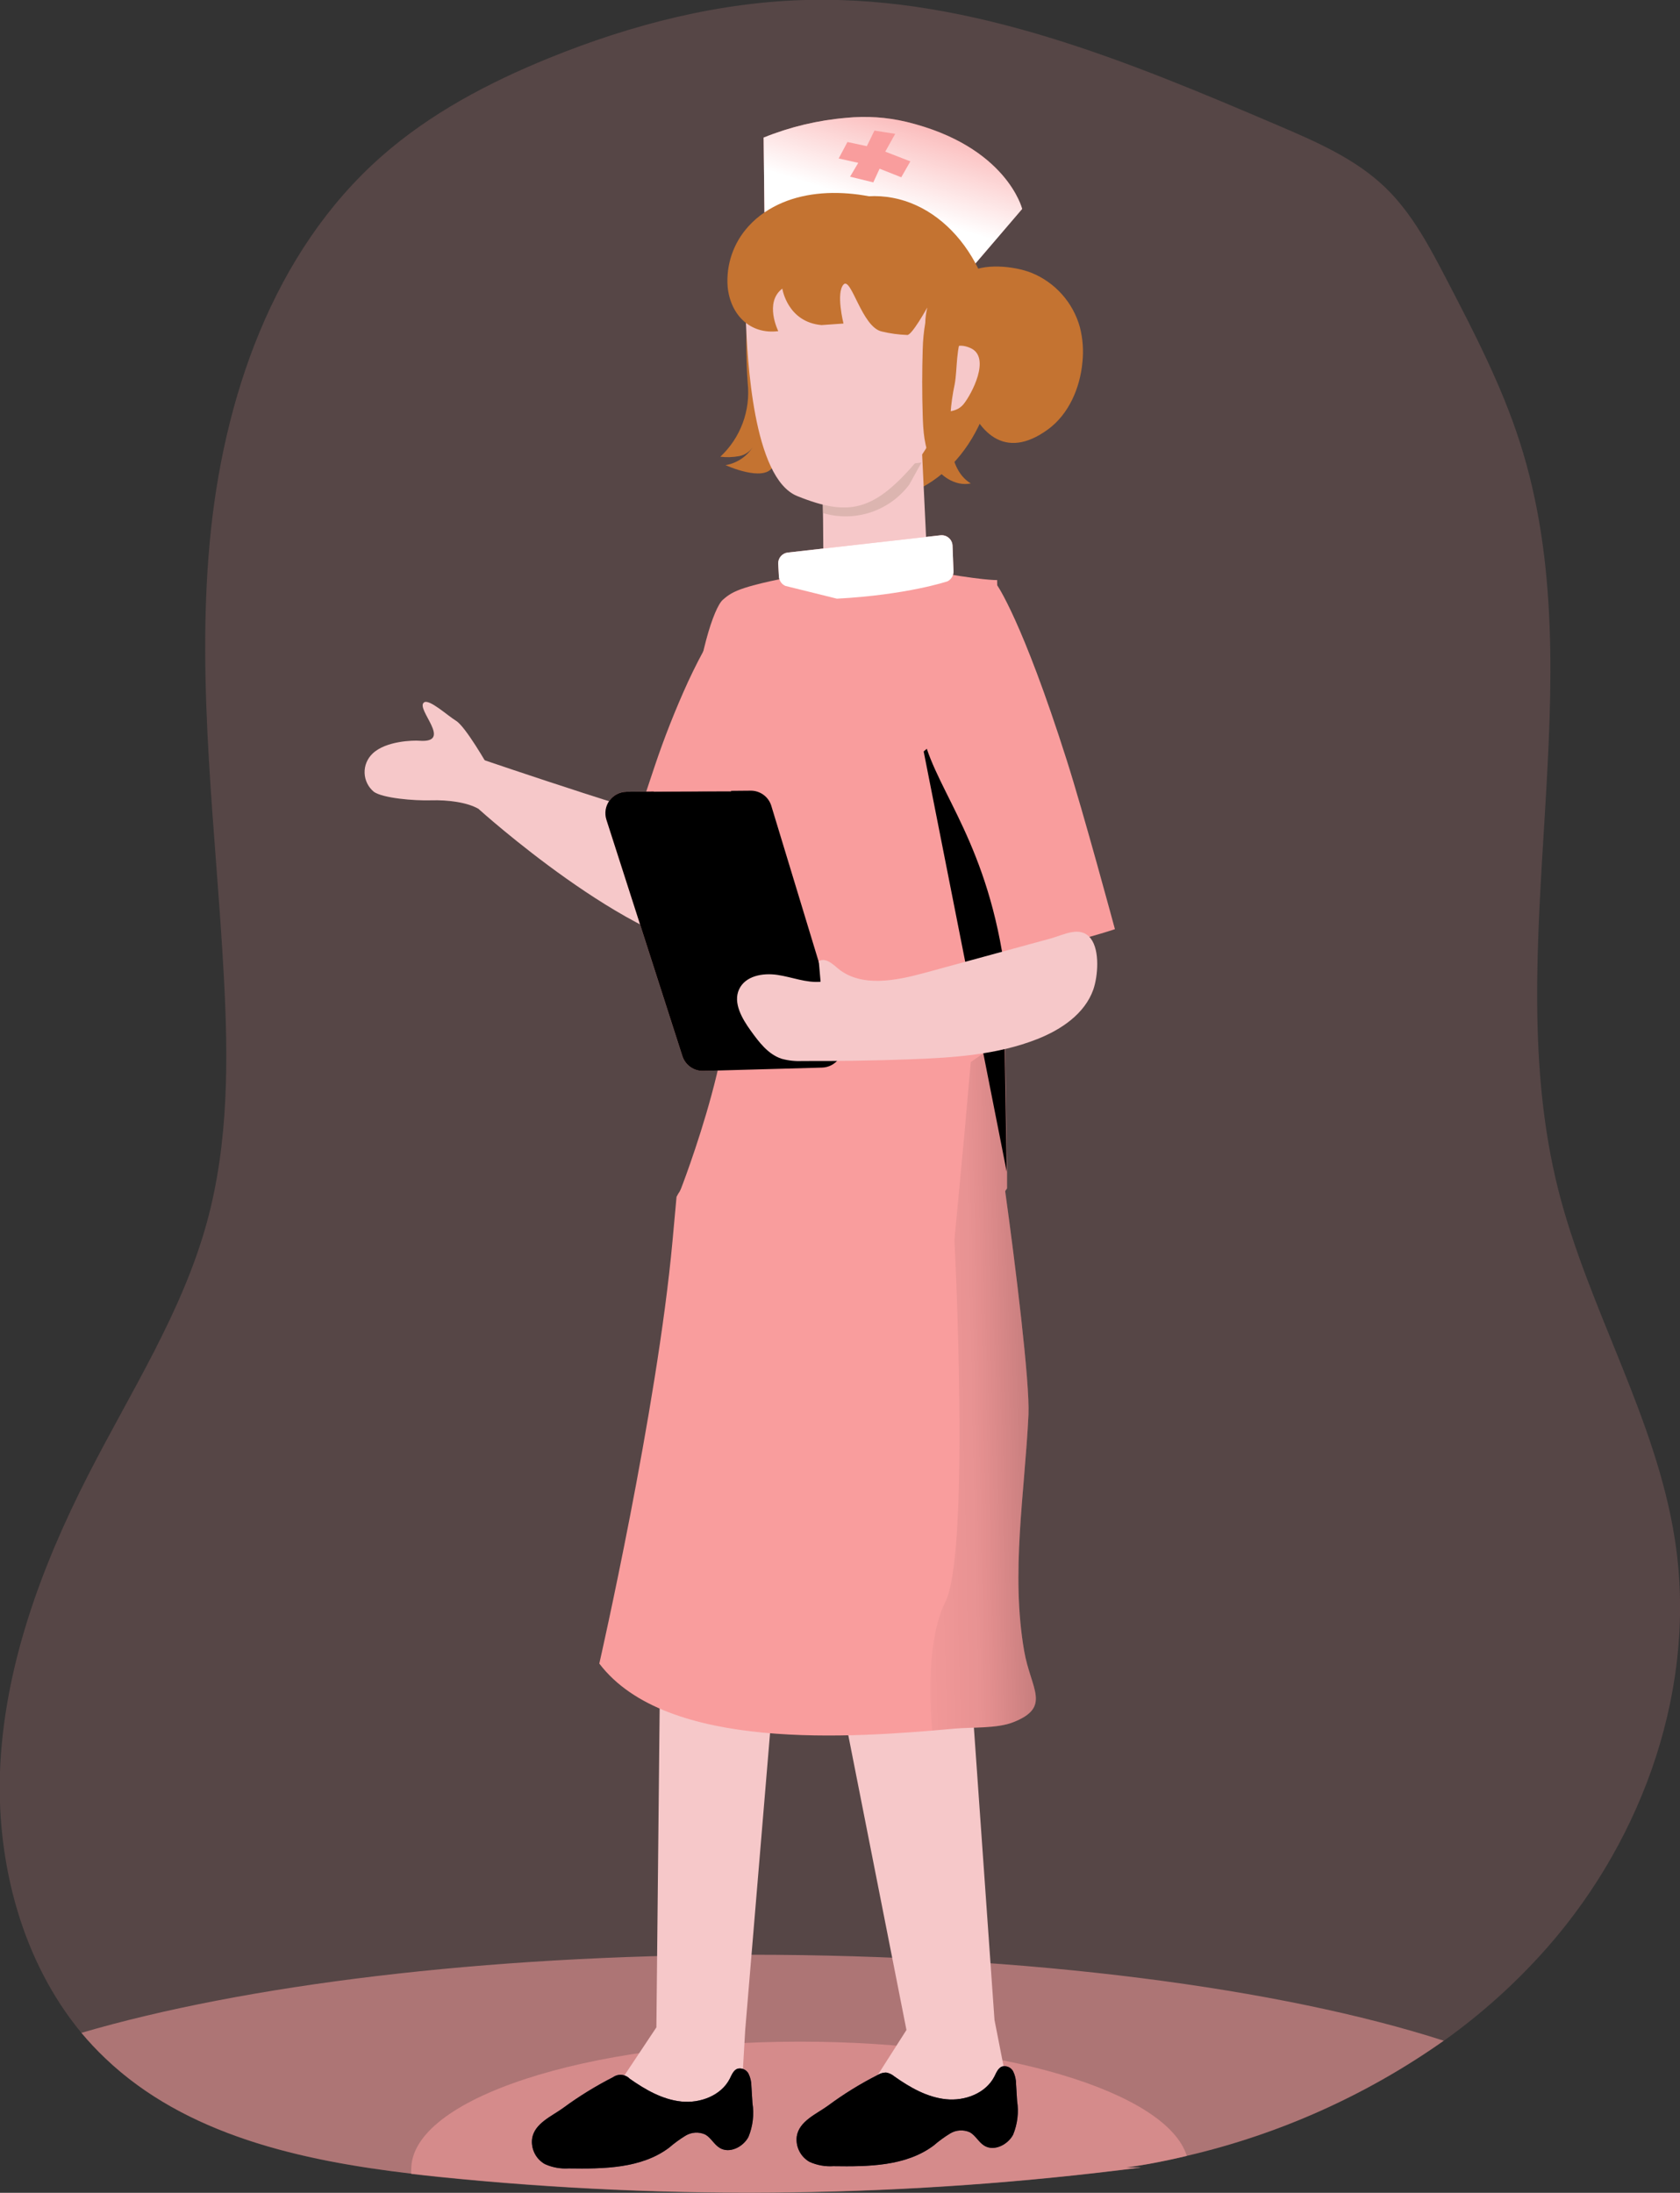 <svg width="236" height="308" viewBox="0 0 236 308" fill="none" xmlns="http://www.w3.org/2000/svg">
<rect x="0" y="0" width="236" height="308" fill="#333333" stroke="none"/>
<g clip-path="url(#clip0)">
<path opacity="0.18" d="M11.434 285.534C12.487 286.794 13.613 287.992 14.805 289.122C27.02 300.786 44.854 304.016 61.654 305.739C94.488 309.092 127.6 308.649 160.333 304.42H158.202C160.288 304.16 162.373 303.765 164.431 303.326C178.229 300.435 191.29 294.762 202.813 286.655C208.183 282.831 213.09 278.399 217.438 273.448C231.011 257.953 238.445 236.671 235.29 216.304C232.665 199.167 223.119 183.86 218.885 167.055C210.301 132.906 224.279 95.653 213.492 62.079C210.948 54.148 207.083 46.701 203.236 39.299C200.827 34.678 198.364 29.968 194.607 26.343C190.391 22.278 184.854 19.892 179.461 17.586C158.463 8.613 136.674 -0.457 113.843 -0.018C101.213 0.215 88.764 3.419 77.07 8.174C68.629 11.61 60.44 15.926 53.6 21.955C38.319 35.414 31.29 56.05 29.447 76.3C27.604 96.551 30.346 116.846 31.443 137.114C32.072 148.68 32.135 160.442 29.079 171.631C25.627 184.273 18.373 195.47 12.413 207.134C5.726 220.206 0.512 234.347 -0.009 249.016C-0.423 262.062 3.191 275.574 11.434 285.534Z" fill="#F99D9D"/>
<path opacity="0.54" d="M11.434 285.534C12.487 286.794 13.613 287.992 14.805 289.123C26.094 299.889 42.202 303.478 57.843 305.317C59.119 305.47 60.386 305.605 61.654 305.739C94.488 309.092 127.6 308.649 160.333 304.42H158.202C160.288 304.16 162.373 303.765 164.431 303.326C165.222 303.155 166.013 302.976 166.795 302.787C179.732 299.773 191.963 294.288 202.813 286.637C179.973 279.28 144.746 274.561 105.24 274.561C67.829 274.623 34.274 278.84 11.434 285.534Z" fill="#F99D9D"/>
<path opacity="0.54" d="M57.771 304.689C57.758 304.91 57.758 305.132 57.771 305.353C59.047 305.506 60.315 305.64 61.582 305.775C94.416 309.128 127.528 308.685 160.261 304.456H158.13C160.216 304.196 162.301 303.801 164.36 303.361C165.151 303.191 165.942 303.011 166.724 302.823C163.892 293.797 140.656 286.771 112.378 286.771C82.274 286.771 57.771 294.793 57.771 304.689Z" fill="#F99D9D"/>
<path d="M135.748 38.5L143.587 29.348C143.587 29.348 141.429 20.537 127.344 17.119C124.567 16.456 121.699 16.265 118.859 16.554C114.879 16.892 110.973 17.827 107.272 19.326L107.389 29.815C107.389 29.815 133.043 31.232 135.748 38.5Z" fill="#F99D9D"/>
<path d="M135.748 38.5L143.587 29.348C143.587 29.348 141.429 20.537 127.344 17.119C124.567 16.456 121.699 16.265 118.859 16.554C114.879 16.892 110.973 17.827 107.272 19.326L107.389 29.815C107.389 29.815 133.043 31.232 135.748 38.5Z" fill="url(#paint0_linear)"/>
<path d="M135.748 38.5C138.013 36.831 142.616 37.405 144.899 38.32C146.545 38.99 148.015 40.029 149.194 41.356C150.374 42.683 151.233 44.263 151.703 45.974C152.111 47.576 152.23 49.238 152.054 50.882C151.721 54.471 150.157 58.167 147.209 60.32C141.043 64.806 137.24 60.643 135.407 55.036C134.247 51.858 133.873 48.447 134.319 45.094C134.652 42.564 133.492 40.554 135.461 38.742L135.748 38.5Z" fill="#C47331"/>
<path d="M122.822 70.145C113.375 70.145 105.717 60.609 105.717 48.845C105.717 37.081 113.375 27.545 122.822 27.545C132.27 27.545 139.928 37.081 139.928 48.845C139.928 60.609 132.27 70.145 122.822 70.145Z" fill="#C47331"/>
<path d="M104.935 44.53C104.774 47.621 104.807 50.719 105.034 53.807C105.24 55.711 104.999 57.637 104.332 59.432C103.664 61.227 102.587 62.843 101.187 64.152C102.064 64.256 102.951 64.228 103.82 64.071C104.256 63.991 104.668 63.813 105.026 63.552C105.384 63.291 105.678 62.954 105.888 62.564C105.473 63.291 104.902 63.918 104.215 64.397C103.527 64.877 102.742 65.198 101.915 65.336C103.712 66.117 108.486 67.786 108.809 64.744C108.926 63.578 108.441 62.223 108.351 61.056C108.225 59.468 108.198 57.862 108.117 56.274L107.506 43.489" fill="#C47331"/>
<path d="M68.557 107.596C68.557 107.596 65.42 102.069 64.063 101.243C62.849 100.499 60.297 98.139 59.568 98.659C58.31 99.556 63.757 104.41 58.894 104.043C58.13 103.98 54.229 104.043 52.35 105.837C51.978 106.186 51.685 106.61 51.489 107.08C51.294 107.551 51.201 108.058 51.218 108.567C51.234 109.076 51.358 109.576 51.583 110.034C51.808 110.491 52.128 110.896 52.521 111.22C53.798 112.118 58.175 112.485 60.539 112.414C62.903 112.342 65.672 112.683 67.29 113.652" fill="#F6C8C9"/>
<path d="M102.058 84.124C102.058 84.124 99.811 91.167 99.587 94.972C99.362 98.776 97.582 114.782 96.98 115.608C96.377 116.433 67.631 106.635 67.631 106.635C67.631 106.635 65.897 109.076 67.29 113.679C67.29 113.679 88.629 132.96 101.546 133.714C114.463 134.467 112.809 103.926 112.809 103.926" fill="#F6C8C9"/>
<path d="M89.6 114.782C89.487 115.033 89.462 115.314 89.528 115.581C89.611 115.762 89.737 115.919 89.897 116.039L94.831 120.471C95.381 121.068 96.093 121.492 96.881 121.691C97.318 121.728 97.758 121.661 98.164 121.496C98.57 121.331 98.931 121.072 99.218 120.74C99.788 120.078 100.249 119.33 100.584 118.524C101.466 116.79 102.211 114.99 102.813 113.141C103.588 110.318 103.957 107.4 103.91 104.473C103.91 101.082 103.757 97.699 103.524 94.317C103.506 93.183 103.319 92.058 102.966 90.979C102.695 90.144 102.15 89.423 101.42 88.933C100.377 88.422 100.189 89.032 99.667 89.929C98.571 91.823 97.582 93.76 96.665 95.734C94.875 99.65 93.294 103.657 91.928 107.739C91.137 110.09 90.364 112.432 89.6 114.782Z" fill="#F99D9D"/>
<path d="M89.762 114.145C89.651 114.393 89.623 114.67 89.681 114.935C89.765 115.117 89.895 115.275 90.058 115.392L94.993 119.834C95.543 120.43 96.255 120.855 97.043 121.054C97.48 121.088 97.918 121.02 98.324 120.855C98.73 120.689 99.091 120.432 99.38 120.103C99.948 119.44 100.409 118.692 100.746 117.887C101.624 116.151 102.369 114.351 102.975 112.503C103.751 109.681 104.117 106.762 104.063 103.836C104.108 100.445 103.919 97.053 103.685 93.671C103.668 92.539 103.48 91.417 103.128 90.342C102.857 89.506 102.312 88.786 101.582 88.296C100.539 87.776 100.351 88.395 99.784 89.292C98.688 91.176 97.699 93.123 96.773 95.097C94.998 99.004 93.423 102.999 92.054 107.066C91.299 109.444 90.526 111.794 89.762 114.145Z" fill="url(#paint1_linear)"/>
<path d="M127.335 285.13L118.589 298.848C119.991 298.373 133.088 295.43 136.126 295.439C138.117 295.356 140.033 294.656 141.609 293.438L139.703 283.721L136.315 235.666L118.094 238.303L127.335 285.13Z" fill="#F6C8C9"/>
<path d="M92.207 284.762L83.982 297.117C85.456 297 95.353 294.82 98.292 295.592C100.244 296.005 102.275 295.804 104.108 295.017L104.683 285.148L108.405 240.663L92.737 233.046L92.207 284.762Z" fill="#F6C8C9"/>
<path d="M129.501 63.048L130.238 78.516C129.425 79.696 128.312 80.638 127.014 81.247C125.715 81.855 124.278 82.108 122.85 81.98C115.38 81.145 115.659 78.929 115.659 78.929C115.659 78.929 115.659 67.759 115.353 65.264" fill="#F6C8C9"/>
<path d="M127.721 68.082L129.447 64.968L115.398 66.52C115.515 67.472 115.587 69.688 115.632 72.074C117.814 72.716 120.141 72.677 122.302 71.964C124.462 71.25 126.353 69.896 127.721 68.082Z" fill="#DCB5B0"/>
<path d="M84.189 233.665C93.591 246.038 119.605 244.118 134.041 242.808C136.486 242.583 140.027 242.808 142.319 241.91C147.757 239.775 144.809 237.263 143.874 231.915C141.969 220.951 143.946 209.727 144.477 198.718C144.683 194.187 142.616 177.472 141.196 167.252C140.53 162.47 140.009 159.105 139.928 159.061C136.468 157.203 127.757 163.798 123.874 163.627C122.211 163.547 106.014 161.322 98.966 160.424C97.967 162.788 96.814 165.083 95.515 167.297C95.337 167.555 95.178 167.824 95.038 168.105C94.868 169.962 94.679 172.052 94.472 174.304C92.306 198.036 84.189 233.665 84.189 233.665Z" fill="#F99D9D"/>
<path d="M84.189 233.665C92.953 245.194 116.144 244.306 130.93 243.077L134.032 242.807C136.476 242.583 140.018 242.807 142.31 241.91C147.748 239.775 144.8 237.263 143.865 231.915C141.96 220.951 143.937 209.727 144.467 198.718C144.674 194.187 142.607 177.471 141.187 167.252C140.521 162.47 140 159.105 139.919 159.06C138.832 158.468 137.223 158.728 135.425 159.338C131.47 160.684 126.544 163.744 123.883 163.627C122.22 163.546 106.023 161.321 98.975 160.424C97.98 162.785 96.83 165.078 95.533 167.288C95.355 167.545 95.195 167.815 95.056 168.095C94.885 169.953 94.697 172.043 94.49 174.295C92.306 198.036 84.189 233.665 84.189 233.665Z" fill="url(#paint2_linear)"/>
<path d="M95.523 167.333C95.523 167.333 101.258 182.487 117.348 184.12C128.09 185.224 139.38 169.89 141.204 167.288L141.465 166.911V164.587L140.566 110.834L140.072 81.477C140.072 81.477 138.049 81.567 129.986 80.087C122.418 78.705 119.604 79.396 114.13 80.436C104.153 82.329 103.02 82.949 101.546 84.241C98.966 86.466 92.557 112.36 101.6 133.669C105.294 142.498 95.523 167.333 95.523 167.333Z" fill="#F99D9D"/>
<path d="M95.523 167.333C95.523 167.333 101.258 182.487 117.348 184.12C123.371 184.739 129.555 180.199 134.157 175.623C136.731 173.042 139.088 170.254 141.204 167.288L141.465 166.911V164.587L141.15 145.916L140.575 110.834L140.081 81.477C140.081 81.477 138.058 81.567 129.995 80.087C122.427 78.705 119.613 79.396 114.139 80.436C104.162 82.329 103.029 82.949 101.555 84.241C98.975 86.466 92.566 112.36 101.609 133.669C105.312 142.381 95.838 166.687 95.586 167.324L95.523 167.333Z" fill="url(#paint3_linear)"/>
<path d="M130.939 243.077L134.041 242.808C136.486 242.583 140.027 242.808 142.319 241.911C147.757 239.775 144.809 237.263 143.874 231.915C141.969 220.951 143.946 209.727 144.477 198.718C144.683 194.187 142.616 177.472 141.196 167.252L141.456 166.875V164.552L141.142 145.88L136.369 149.173L135.47 159.339L134.077 174.134C134.077 174.134 134.077 174.663 134.148 175.597C134.499 183.259 135.946 218.726 132.8 224.998C130.202 230.22 130.58 238.887 130.939 243.077Z" fill="url(#paint4_linear)"/>
<path d="M114.984 135.015L108.35 113.185C108.16 112.559 107.77 112.012 107.239 111.628C106.708 111.244 106.066 111.044 105.411 111.059L88.027 111.211C87.555 111.216 87.091 111.331 86.672 111.547C86.253 111.763 85.891 112.074 85.615 112.456C85.338 112.837 85.155 113.278 85.081 113.743C85.007 114.208 85.043 114.684 85.186 115.132L95.856 148.33C96.054 148.95 96.449 149.489 96.981 149.866C97.512 150.243 98.152 150.437 98.804 150.42L115.487 149.954C115.949 149.94 116.401 149.821 116.809 149.605C117.217 149.389 117.57 149.082 117.84 148.708C118.111 148.334 118.291 147.903 118.368 147.449C118.445 146.994 118.416 146.528 118.283 146.087L114.984 135.015Z" fill="#F99D9D"/>
<path d="M114.984 135.015L108.35 113.185C108.16 112.559 107.77 112.012 107.239 111.628C106.708 111.244 106.066 111.044 105.411 111.059L88.027 111.211C87.555 111.216 87.091 111.331 86.672 111.547C86.253 111.763 85.891 112.074 85.615 112.456C85.338 112.837 85.155 113.278 85.081 113.743C85.007 114.208 85.043 114.684 85.186 115.132L95.856 148.33C96.054 148.95 96.449 149.489 96.981 149.866C97.512 150.243 98.152 150.437 98.804 150.42L115.487 149.954C115.949 149.94 116.401 149.821 116.809 149.605C117.217 149.389 117.57 149.082 117.84 148.708C118.111 148.334 118.291 147.903 118.368 147.449C118.445 146.994 118.416 146.528 118.283 146.087L114.984 135.015Z" fill="url(#paint5_linear)"/>
<path d="M112.683 134.925L106.247 113.194C106.092 112.594 105.744 112.062 105.257 111.678C104.77 111.294 104.171 111.08 103.55 111.068L87.838 111.229C87.391 111.265 86.959 111.404 86.575 111.635C86.191 111.865 85.865 112.182 85.624 112.559C85.383 112.936 85.232 113.364 85.184 113.809C85.137 114.254 85.193 114.704 85.348 115.123L95.703 148.204C95.865 148.795 96.217 149.318 96.703 149.692C97.19 150.066 97.786 150.271 98.4 150.277L113.501 149.81C113.939 149.768 114.362 149.626 114.737 149.396C115.112 149.165 115.43 148.853 115.665 148.482C115.901 148.11 116.049 147.691 116.098 147.254C116.146 146.817 116.094 146.375 115.946 145.961L112.683 134.925Z" fill="url(#paint6_linear)"/>
<path d="M135.344 37.998C135.344 37.998 134.724 57.809 128.953 64.583C122.867 71.76 119.398 72.658 112.018 69.688C105.726 67.194 104.989 50.03 104.773 45.095C104.225 32.273 123.919 21.229 135.344 37.998Z" fill="#F6C8C9"/>
<path d="M129.753 105.55L141.42 164.587L140.53 110.844L139.928 96.793L129.753 105.55Z" fill="url(#paint7_linear)"/>
<path d="M133.052 50.577C133.052 50.577 133.375 47.598 136.315 48.881C139.254 50.164 136.494 55.377 135.344 56.785C134.193 58.194 132 57.764 132 57.764" fill="#F6C8C9"/>
<path d="M105.133 31.798C104.089 32.944 103.293 34.292 102.792 35.758C102.291 37.224 102.096 38.777 102.22 40.321C102.607 44.153 105.312 47.015 109.33 46.512C109.33 46.512 107.317 42.493 109.897 40.537C109.897 40.537 110.598 45.229 115.398 45.66L118.49 45.444C118.49 45.444 117.411 41.156 118.49 39.971C119.568 38.787 121.061 45.974 123.883 46.566C125.047 46.846 126.237 47.008 127.434 47.051C128.063 47.158 130.229 43.246 130.265 43.193C130.088 43.903 129.991 44.632 129.977 45.364C129.767 46.597 129.646 47.845 129.618 49.096C129.528 52.147 129.519 55.197 129.618 58.248C129.681 60.5 129.816 62.833 130.876 64.825C131.937 66.817 134.166 68.36 136.377 67.902C134.508 66.799 133.726 64.484 133.537 62.321C133.326 59.524 133.52 56.711 134.112 53.968C134.517 51.761 134.238 48.684 135.38 46.674C138.858 40.555 135.434 32.946 129.492 30.03C123.038 26.854 113.708 25.544 107.425 29.815C106.581 30.378 105.811 31.044 105.133 31.798Z" fill="#C47331"/>
<path d="M140.036 82.141C140.036 82.141 143.568 87.013 149.852 106.77C152.189 114.1 156.62 130.511 156.62 130.511C156.62 130.511 147.326 133.678 140.764 133.678C137.825 116.675 130.768 110.09 129.447 102.275C128.126 94.46 136.099 80.634 140.036 82.141Z" fill="#F99D9D"/>
<path d="M140.036 82.141C140.036 82.141 143.568 87.013 149.852 106.77C152.189 114.1 156.62 130.511 156.62 130.511C156.62 130.511 147.326 133.678 140.764 133.678C137.825 116.675 130.768 110.09 129.447 102.275C128.126 94.46 136.099 80.634 140.036 82.141Z" fill="url(#paint8_linear)"/>
<path d="M133.807 76.65L133.942 80.239C133.951 80.528 133.878 80.813 133.731 81.062C133.585 81.312 133.371 81.515 133.115 81.648C133.115 81.648 127.416 83.568 117.564 84.088L110.319 82.294C110.066 82.18 109.849 81.999 109.691 81.772C109.533 81.544 109.439 81.278 109.42 81.002L109.321 79.207C109.298 78.82 109.425 78.438 109.676 78.14C109.927 77.843 110.283 77.653 110.67 77.61L132.108 75.188C132.317 75.164 132.529 75.184 132.731 75.246C132.932 75.308 133.118 75.411 133.278 75.548C133.437 75.686 133.567 75.855 133.658 76.044C133.749 76.234 133.799 76.44 133.807 76.65Z" fill="#F99D9D"/>
<path d="M133.807 76.65L133.942 80.239C133.951 80.528 133.878 80.813 133.731 81.062C133.585 81.312 133.371 81.515 133.115 81.648C133.115 81.648 127.416 83.568 117.564 84.088L110.319 82.294C110.066 82.18 109.849 81.999 109.691 81.772C109.533 81.544 109.439 81.278 109.42 81.002L109.321 79.207C109.298 78.82 109.425 78.438 109.676 78.14C109.927 77.843 110.283 77.653 110.67 77.61L132.108 75.188C132.317 75.164 132.529 75.184 132.731 75.246C132.932 75.308 133.118 75.411 133.278 75.548C133.437 75.686 133.567 75.855 133.658 76.044C133.749 76.234 133.799 76.44 133.807 76.65Z" fill="url(#paint9_linear)"/>
<path d="M123.299 291.446C123.652 291.226 124.06 291.108 124.476 291.105C124.905 291.181 125.306 291.37 125.636 291.653C127.82 293.196 130.22 294.578 132.881 294.856C135.542 295.134 138.481 294.03 139.694 291.653C139.964 291.114 140.207 290.477 140.764 290.262C141.065 290.182 141.383 290.207 141.668 290.333C141.952 290.459 142.185 290.677 142.328 290.953C142.6 291.512 142.738 292.126 142.733 292.747L142.876 295.08C143.13 296.686 142.937 298.331 142.319 299.835C141.564 301.271 139.623 302.222 138.265 301.379C137.474 300.885 137.043 299.943 136.234 299.495C135.794 299.299 135.314 299.212 134.833 299.242C134.352 299.271 133.886 299.416 133.474 299.665C132.657 300.167 131.881 300.734 131.155 301.361C127.245 304.286 121.96 304.331 117.079 304.259C115.929 304.335 114.778 304.128 113.726 303.658C113.102 303.306 112.598 302.777 112.278 302.137C111.957 301.498 111.836 300.778 111.928 300.069C112.261 297.924 114.706 296.928 116.288 295.78C118.498 294.14 120.843 292.69 123.299 291.446Z" fill="#3F3D56"/>
<path d="M86.121 291.76C86.472 291.511 86.901 291.395 87.33 291.435C87.759 291.474 88.159 291.666 88.458 291.976C90.643 293.51 93.043 294.901 95.703 295.179C98.364 295.457 101.303 294.344 102.517 291.976C102.786 291.437 103.029 290.791 103.586 290.576C103.887 290.5 104.204 290.526 104.488 290.651C104.772 290.777 105.005 290.993 105.15 291.267C105.421 291.826 105.559 292.44 105.555 293.061L105.699 295.385C105.953 296.994 105.76 298.642 105.141 300.149C104.386 301.585 102.445 302.536 101.088 301.684C100.296 301.199 99.865 300.248 99.056 299.808C98.617 299.61 98.136 299.522 97.655 299.552C97.174 299.582 96.708 299.728 96.296 299.979C95.479 300.481 94.704 301.048 93.977 301.675C90.067 304.6 84.782 304.644 79.901 304.573C78.751 304.649 77.6 304.442 76.548 303.971C75.924 303.62 75.42 303.091 75.1 302.451C74.78 301.812 74.658 301.091 74.75 300.383C75.083 298.229 77.528 297.242 79.11 296.085C81.325 294.454 83.67 293.008 86.121 291.76Z" fill="#3F3D56"/>
<path d="M123.299 291.446C123.652 291.226 124.06 291.108 124.476 291.105C124.905 291.181 125.306 291.37 125.636 291.653C127.82 293.196 130.22 294.578 132.881 294.856C135.542 295.134 138.481 294.03 139.694 291.653C139.964 291.114 140.207 290.477 140.764 290.262C141.065 290.182 141.383 290.207 141.668 290.333C141.952 290.459 142.185 290.677 142.328 290.953C142.6 291.512 142.738 292.126 142.733 292.747L142.876 295.08C143.13 296.686 142.937 298.331 142.319 299.835C141.564 301.271 139.623 302.222 138.265 301.379C137.474 300.885 137.043 299.943 136.234 299.495C135.794 299.299 135.314 299.212 134.833 299.242C134.352 299.271 133.886 299.416 133.474 299.665C132.657 300.167 131.881 300.734 131.155 301.361C127.245 304.286 121.96 304.331 117.079 304.259C115.929 304.335 114.778 304.128 113.726 303.658C113.102 303.306 112.598 302.777 112.278 302.137C111.957 301.498 111.836 300.778 111.928 300.069C112.261 297.924 114.706 296.928 116.288 295.78C118.498 294.14 120.843 292.69 123.299 291.446Z" fill="url(#paint10_linear)"/>
<path d="M86.121 291.76C86.472 291.511 86.901 291.395 87.33 291.435C87.759 291.474 88.159 291.666 88.458 291.976C90.643 293.51 93.043 294.901 95.703 295.179C98.364 295.457 101.303 294.344 102.517 291.976C102.786 291.437 103.029 290.791 103.586 290.576C103.887 290.5 104.204 290.526 104.488 290.651C104.772 290.777 105.005 290.993 105.15 291.267C105.421 291.826 105.559 292.44 105.555 293.061L105.699 295.385C105.953 296.994 105.76 298.642 105.141 300.149C104.386 301.585 102.445 302.536 101.088 301.684C100.296 301.199 99.865 300.248 99.056 299.808C98.617 299.61 98.136 299.522 97.655 299.552C97.174 299.582 96.708 299.728 96.296 299.979C95.479 300.481 94.704 301.048 93.977 301.675C90.067 304.6 84.782 304.644 79.901 304.573C78.751 304.649 77.6 304.442 76.548 303.971C75.924 303.62 75.42 303.091 75.1 302.451C74.78 301.812 74.658 301.091 74.75 300.383C75.083 298.229 77.528 297.242 79.11 296.085C81.325 294.454 83.67 293.008 86.121 291.76Z" fill="url(#paint11_linear)"/>
<path d="M153.582 138.999C152.377 142.399 149.088 144.615 145.726 145.943C140.099 148.168 133.932 148.563 127.883 148.787C122.825 148.973 117.762 149.053 112.692 149.03C111.72 149.079 110.746 148.973 109.807 148.715C107.901 148.096 106.616 146.374 105.447 144.75C104.279 143.126 102.939 140.883 103.82 138.972C104.701 137.06 107.146 136.63 109.213 136.935C111.281 137.24 113.222 138.074 115.272 137.895L115.02 135.015C115.919 134.45 116.953 135.374 117.717 136.038C120.998 138.729 125.807 137.76 129.932 136.639L147.55 131.83C149.51 131.291 151.784 129.963 153.231 131.83C154.535 133.543 154.22 137.159 153.582 138.999Z" fill="#F6C8C9"/>
<path d="M102.715 111.157C102.463 110.408 101.953 109.772 101.276 109.363C100.378 108.788 94.984 108.797 92.288 108.842C91.389 108.842 91.281 110.018 92 111.381L91.883 111.184L102.715 111.157Z" fill="#F99D9D"/>
<path d="M102.715 111.157C102.463 110.408 101.953 109.772 101.276 109.363C100.378 108.788 94.984 108.797 92.288 108.842C91.389 108.842 91.281 110.018 92 111.381L91.883 111.184L102.715 111.157Z" fill="url(#paint12_linear)"/>
<path d="M125.753 18.797L124.359 21.3L127.883 22.664L126.607 24.898L123.559 23.696L122.679 25.616L119.416 24.817L120.566 22.87L117.816 22.26L119.047 19.945L121.771 20.529L122.84 18.339L125.753 18.797Z" fill="#F99D9D"/>
</g>
<defs>
<linearGradient id="paint0_linear" x1="129.438" y1="11.377" x2="124.009" y2="28.977" gradientUnits="userSpaceOnUse">
<stop offset="0.02" stop-color="white" stop-opacity="0"/>
<stop offset="0.39" stop-color="white" stop-opacity="0.39"/>
<stop offset="1" stop-color="white"/>
</linearGradient>
<linearGradient id="paint1_linear" x1="-3039.78" y1="4039.91" x2="-3236.31" y2="4016" gradientUnits="userSpaceOnUse">
<stop offset="0.02" stop-color="white" stop-opacity="0"/>
<stop offset="0.39" stop-color="white" stop-opacity="0.39"/>
<stop offset="1" stop-color="white"/>
</linearGradient>
<linearGradient id="paint2_linear" x1="-8078.79" y1="19985.6" x2="-12698.7" y2="19604.8" gradientUnits="userSpaceOnUse">
<stop offset="0.02" stop-color="white" stop-opacity="0"/>
<stop offset="0.39" stop-color="white" stop-opacity="0.39"/>
<stop offset="1" stop-color="white"/>
</linearGradient>
<linearGradient id="paint3_linear" x1="-7079.63" y1="15678.9" x2="-9733.68" y2="15678.9" gradientUnits="userSpaceOnUse">
<stop offset="0.02" stop-color="white" stop-opacity="0"/>
<stop offset="0.39" stop-color="white" stop-opacity="0.39"/>
<stop offset="1" stop-color="white"/>
</linearGradient>
<linearGradient id="paint4_linear" x1="193.411" y1="193.29" x2="125.142" y2="194.731" gradientUnits="userSpaceOnUse">
<stop offset="0.01"/>
<stop offset="0.83" stop-opacity="0.07"/>
<stop offset="1" stop-opacity="0"/>
</linearGradient>
<linearGradient id="paint5_linear" x1="-7487.44" y1="4732.29" x2="-7207.53" y2="5635.67" gradientUnits="userSpaceOnUse">
<stop offset="0.01"/>
<stop offset="0.83" stop-opacity="0.07"/>
<stop offset="1" stop-opacity="0"/>
</linearGradient>
<linearGradient id="paint6_linear" x1="-6999.3" y1="7468.61" x2="-6331.97" y2="5008.02" gradientUnits="userSpaceOnUse">
<stop offset="0.01"/>
<stop offset="0.83" stop-opacity="0.07"/>
<stop offset="1" stop-opacity="0"/>
</linearGradient>
<linearGradient id="paint7_linear" x1="-897.563" y1="9846.99" x2="-1286.73" y2="9854.24" gradientUnits="userSpaceOnUse">
<stop offset="0.01"/>
<stop offset="0.83" stop-opacity="0.07"/>
<stop offset="1" stop-opacity="0"/>
</linearGradient>
<linearGradient id="paint8_linear" x1="-4187.94" y1="6390.1" x2="-5018.17" y2="6390.1" gradientUnits="userSpaceOnUse">
<stop offset="0.02" stop-color="white" stop-opacity="0"/>
<stop offset="0.39" stop-color="white" stop-opacity="0.39"/>
<stop offset="1" stop-color="white"/>
</linearGradient>
<linearGradient id="paint9_linear" x1="-4694.26" y1="919.95" x2="-4707.16" y2="825.025" gradientUnits="userSpaceOnUse">
<stop offset="0.02" stop-color="white" stop-opacity="0"/>
<stop offset="0.39" stop-color="white" stop-opacity="0.39"/>
<stop offset="1" stop-color="white"/>
</linearGradient>
<linearGradient id="paint10_linear" x1="-5273.63" y1="4974.52" x2="-6347.07" y2="4974.52" gradientUnits="userSpaceOnUse">
<stop offset="0.01"/>
<stop offset="0.83" stop-opacity="0.07"/>
<stop offset="1" stop-opacity="0"/>
</linearGradient>
<linearGradient id="paint11_linear" x1="-6596.67" y1="4978.88" x2="-7670.13" y2="4978.88" gradientUnits="userSpaceOnUse">
<stop offset="0.01"/>
<stop offset="0.83" stop-opacity="0.07"/>
<stop offset="1" stop-opacity="0"/>
</linearGradient>
<linearGradient id="paint12_linear" x1="-2418.18" y1="424.779" x2="-2418.06" y2="433.991" gradientUnits="userSpaceOnUse">
<stop offset="0.02" stop-color="white" stop-opacity="0"/>
<stop offset="0.39" stop-color="white" stop-opacity="0.39"/>
<stop offset="1" stop-color="white"/>
</linearGradient>
<clipPath id="clip0">
<rect width="236" height="308" fill="white" transform="matrix(-1 0 0 1 236 0)"/>
</clipPath>
</defs>
</svg>
